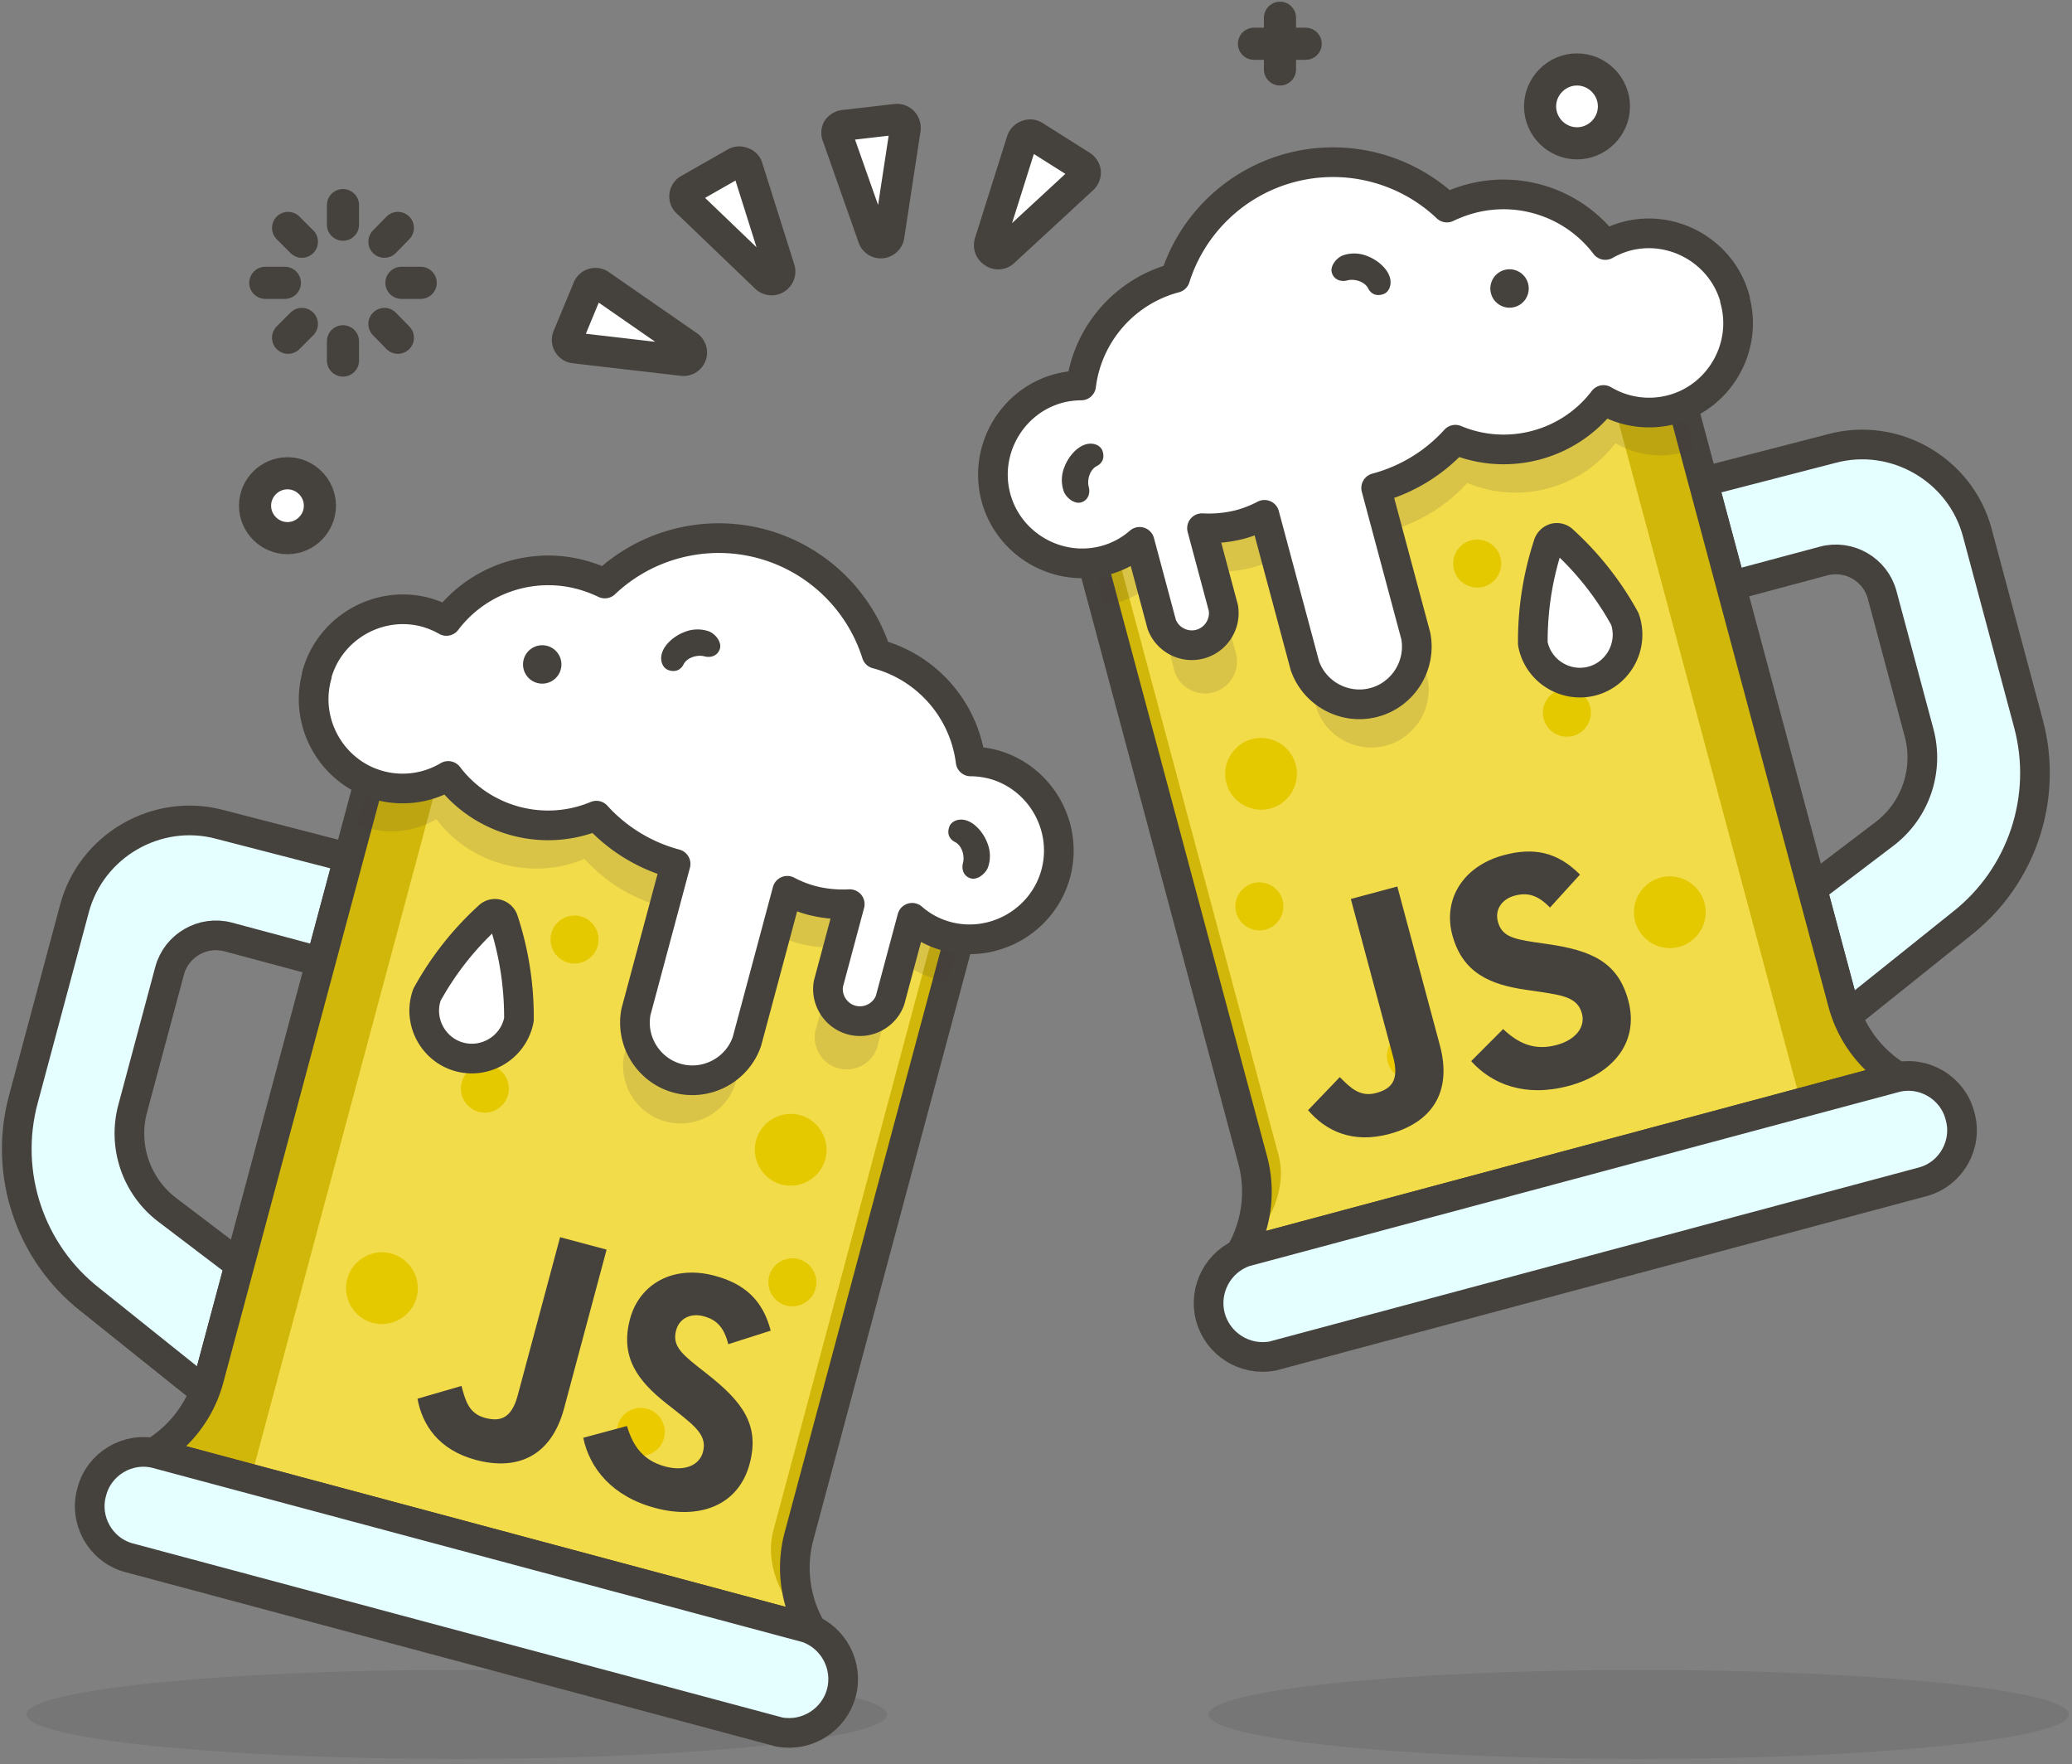<svg xmlns="http://www.w3.org/2000/svg" xml:space="preserve" fill-rule="evenodd" stroke-linecap="round" stroke-linejoin="round" clip-rule="evenodd" viewBox="0 0 1459 1242">
  <rect x="0" y="0" width="1459" height="1242" fill="#808080" stroke="none"/>
  <path fill="#e5feff" fill-rule="nonzero" stroke="#45413c" stroke-width="20.89" d="m1199.29 339.171 19.63 73.259 65.186-17.467c17.825-4.776 36.423 5.962 41.199 23.786l.053.202 25.903 96.669c7.198 26.428-2.376 54.73-24.14 71.36l-51.043 38.768 24.01 89.606 81.212-65.022c42.442-33.201 61.019-88.832 47.044-140.874l-36.068-134.61c-11.867-44.285-58.072-70.962-102.357-59.096l-90.629 23.419Z"/>
  <path fill="#d1b709" fill-rule="nonzero" d="M1337.65 757.852 873.476 882.227a86.32 86.32 0 0 0 8.9-64.464L764.328 377.201l415.334-111.288 118.048 440.561a87.16 87.16 0 0 0 40.21 52.387l-.27-1.009Z"/>
  <path fill="#f3dc49" fill-rule="nonzero" d="m1134.58 277.993-352.408 94.428L900.22 812.982c5.914 22.097-3.614 47.385-26.471 70.254l394.669-105.752-133.838-499.491Z"/>
  <path fill="#45413c" fill-opacity=".15" fill-rule="nonzero" d="M851.025 1207.03c0 17.192 136.758 31.34 302.954 31.34s302.954-14.148 302.954-31.34c0-17.193-136.758-31.34-302.954-31.34s-302.954 14.147-302.954 31.34Z"/>
  <path fill="none" stroke="#45413c" stroke-width="20.89" d="M1337.65 757.852 873.476 882.227a86.32 86.32 0 0 0 8.9-64.464L764.328 377.201l415.334-111.288 118.048 440.561a87.16 87.16 0 0 0 40.21 52.387l-.27-1.009Z"/>
  <path fill="#e4c900" fill-rule="nonzero" d="M863.553 551.345c3.59 13.396 17.567 21.466 30.963 17.876 13.396-3.589 21.466-17.567 17.876-30.963-3.589-13.396-17.566-21.466-30.962-17.876-13.396 3.589-21.466 17.566-17.877 30.963ZM1023.83 401.156c2.402 8.968 11.759 14.37 20.727 11.967 8.967-2.403 14.369-11.759 11.967-20.727-2.403-8.968-11.76-14.37-20.728-11.967-8.967 2.403-14.369 11.76-11.966 20.727Z"/>
  <path fill="#45413c" fill-opacity=".15" fill-rule="nonzero" d="M777.578 426.646a68.413 68.413 0 0 0 8.678-2.326 60.79 60.79 0 0 0 24.412-13.03l15.574 58.123c.119.714.273 1.422.461 2.122 3.203 11.957 15.679 19.159 27.636 15.956 11.957-3.204 19.159-15.68 15.956-27.637a22.811 22.811 0 0 0-.663-2.068l-14.871-55.499a88.79 88.79 0 0 0 27.17-2.737 83.55 83.55 0 0 0 16.815-6.669l28.444 106.155c6.923 19.974 28.369 31.35 48.79 25.879 20.42-5.472 33.305-26.047 29.313-46.807l-27.904-104.136a115.34 115.34 0 0 0 55.786-33.983c36.966 15.52 80.085 3.966 104.338-27.957a62.705 62.705 0 0 0 48.001 6.389 48.637 48.637 0 0 0 7.669-2.055l-13.519-50.453L764.33 377.201l13.248 49.445Z"/>
  <path fill="#fff" fill-rule="nonzero" stroke="#45413c" stroke-width="20.89" d="M1221.76 210.722c-8.899-33.213-43.553-53.221-76.767-44.321a64.384 64.384 0 0 0-14.595 6.073c-22.094-29.178-59.904-42.066-95.219-32.455a95.67 95.67 0 0 0-16.318 6.102c-29.388-27.837-71.247-38.447-110.348-27.97-38.426 10.296-69.024 39.575-81.001 77.512-35.389 9.334-61.69 39.401-66.233 75.717a64.33 64.33 0 0 0-15.677 2.037c-33.214 8.9-53.221 43.554-44.322 76.767 8.9 33.214 43.554 53.222 76.767 44.322a60.79 60.79 0 0 0 24.412-13.03l15.574 58.122c4.052 10.83 15.806 16.881 26.974 13.888 11.169-2.992 18.322-14.11 16.416-25.514l-15.033-56.104a88.821 88.821 0 0 0 27.17-2.738 83.55 83.55 0 0 0 16.815-6.669l28.444 106.155c6.923 19.975 28.369 31.35 48.789 25.879 20.42-5.472 33.306-26.047 29.313-46.807l-27.903-104.136a115.344 115.344 0 0 0 55.786-33.983c36.966 15.52 80.085 3.966 104.338-27.957a62.7 62.7 0 0 0 48.302 6.695c33.214-8.899 53.221-43.553 44.322-76.767a58.68 58.68 0 0 0-.154-.562l.148-.256Z"/>
  <path fill="#e4c900" fill-rule="nonzero" d="M1151.39 648.777c3.59 13.396 17.567 21.466 30.963 17.876 13.396-3.589 21.466-17.566 17.877-30.962-3.59-13.397-17.567-21.466-30.963-17.877-13.396 3.59-21.466 17.567-17.877 30.963Z"/>
  <path fill="#ebcb00" fill-rule="nonzero" d="M977.191 747.799c2.403 8.967 11.759 14.37 20.727 11.967 8.968-2.403 14.37-11.76 11.967-20.728-2.403-8.967-11.76-14.369-20.727-11.966-8.968 2.403-14.37 11.759-11.967 20.727Z"/>
  <path fill="#e4c900" fill-rule="nonzero" d="M870.459 642.505c2.403 8.968 11.76 14.37 20.727 11.967 8.968-2.403 14.37-11.759 11.967-20.727-2.403-8.968-11.759-14.37-20.727-11.967-8.968 2.403-14.37 11.759-11.967 20.727ZM1086.99 506.114c2.403 8.968 11.76 14.37 20.727 11.967 8.968-2.403 14.37-11.759 11.967-20.727-2.403-8.968-11.759-14.37-20.727-11.967-8.968 2.403-14.37 11.76-11.967 20.727Z"/>
  <path fill="#fff" fill-rule="nonzero" stroke="#45413c" stroke-width="20.89" d="M1144.12 435.719c.296.834.558 1.678.787 2.532 4.776 17.825-5.961 36.422-23.786 41.198-17.825 4.777-36.422-5.961-41.198-23.785a33.664 33.664 0 0 1-.585-2.586 218.349 218.349 0 0 1 10.791-69.513 6.698 6.698 0 0 1 4.584-4.69 6.277 6.277 0 0 1 6.113 1.823 212.932 212.932 0 0 1 43.294 55.021Z"/>
  <path fill="#e5feff" fill-rule="nonzero" stroke="#45413c" stroke-width="20.89" d="M1380.13 785.62c5.626 19.653-5.852 40.465-25.476 46.193L896.131 954.674c-19.452 3.694-38.7-8.391-43.824-27.516-5.125-19.125 5.502-39.215 24.194-45.743l458.523-122.86c19.782-4.831 40.06 7.337 45.106 27.065Z"/>
  <g fill="#45413c" fill-rule="nonzero">
    <path d="M978.23 798.364c29-7.771 44.744-28.533 35.657-62.445l-29.954-111.792-32.743 8.773 29.829 111.324c4.387 16.372-1.267 22.399-12.025 25.281-11.226 3.008-17.972-3.456-25.561-11.199l-22.338 23.282c12.105 14.303 30.941 23.794 57.135 16.776ZM1104.52 764.524c31.105-8.335 49.935-30.676 42.039-60.144-7.332-27.364-26.26-35.326-57.287-39.797l-9.126-1.314c-15.662-2.321-22.808-4.668-25.44-14.49-2.13-7.952 2.321-15.662 11.91-18.232 9.355-2.506 16.501-.16 24.809 8.393l21.105-23.202c-15.834-16.061-32.745-19.3-53.559-13.723-29.235 7.833-42.931 31.556-36.351 56.113 7.144 26.662 26.197 35.092 52.513 38.82l9.126 1.314c16.722 2.538 26.675 4.133 29.683 15.359 2.507 9.355-4.329 18.456-17.894 22.09-16.137 4.324-27.515-1.651-37.601-11.231l-22.526 22.58c14.665 16.374 38.195 25.61 68.599 17.464Z"/>
  </g>
  <path fill="#44403b" fill-rule="nonzero" d="M973.863 207.158c4.366-1.42 6.205-6.681 4.898-11.556-1.873-6.993-9.393-12.825-15.827-15.246a24.19 24.19 0 0 0-16.463-.835c-4.875 1.306-9.996 7.446-8.69 12.322 1.306 4.875 6.106 6.858 10.981 5.551 4.722-1.265 11.659.624 14.37 5.144 2.306 4.878 6.365 6.039 10.731 4.62ZM776.397 317.663c-1.419-4.366-6.68-6.204-11.555-4.898-6.993 1.874-12.825 9.394-15.246 15.827a24.183 24.183 0 0 0-.835 16.463c1.306 4.875 7.446 9.996 12.321 8.69 4.876-1.306 6.858-6.106 5.552-10.981-1.265-4.721.624-11.659 5.144-14.369 4.878-2.307 6.039-6.366 4.619-10.732Z"/>
  <path fill="#45413c" d="M1059.44 190.043c7.211-1.932 14.633 2.354 16.565 9.564 1.932 7.21-2.353 14.633-9.564 16.565-7.21 1.932-14.632-2.354-16.564-9.564-1.932-7.21 2.353-14.633 9.563-16.565Z"/>
  <g>
    <path fill="#e5feff" fill-rule="nonzero" stroke="#45413c" stroke-width="20.89" d="m245.45 603.847-19.629 73.259-65.187-17.467c-17.825-4.776-36.422 5.961-41.199 23.786l-.053.202-25.902 96.669c-7.199 26.428 2.375 54.73 24.14 71.36l51.042 38.768-24.01 89.606-81.212-65.022c-42.441-33.201-61.019-88.832-47.044-140.874l36.069-134.61c11.866-44.285 58.071-70.962 102.356-59.096l90.629 23.419Z"/>
    <path fill="#d1b709" fill-rule="nonzero" d="m107.092 1022.53 464.174 124.375a86.321 86.321 0 0 1-8.9-64.465l118.048-440.561L265.08 530.591 147.032 971.152a87.16 87.16 0 0 1-40.21 52.387l.27-1.009Z"/>
    <path fill="#f3dc49" fill-rule="nonzero" d="m310.165 542.669 352.408 94.428-118.048 440.561c-5.914 22.097 3.614 47.385 26.471 70.254L176.327 1042.16l133.838-499.491Z"/>
    <path fill="#45413c" fill-opacity=".15" fill-rule="nonzero" d="M624.587 1207.03c0 17.192-136.758 31.34-302.954 31.34-166.195 0-302.954-14.148-302.954-31.34 0-17.193 136.759-31.34 302.954-31.34 166.196 0 302.954 14.147 302.954 31.34Z"/>
    <path fill="none" stroke="#45413c" stroke-width="20.89" d="m107.092 1022.53 464.174 124.375a86.321 86.321 0 0 1-8.9-64.465l118.048-440.561L265.08 530.591 147.032 971.152a87.16 87.16 0 0 1-40.21 52.387l.27-1.009Z"/>
    <path fill="#e4c900" fill-rule="nonzero" d="M581.191 816.021c-3.59 13.396-17.567 21.465-30.963 17.876-13.396-3.59-21.466-17.567-17.876-30.963 3.589-13.396 17.566-21.466 30.962-17.876 13.397 3.589 21.466 17.566 17.877 30.963ZM420.92 665.832c-2.403 8.968-11.76 14.37-20.728 11.967-8.967-2.403-14.369-11.759-11.966-20.727 2.402-8.968 11.759-14.37 20.727-11.967 8.967 2.403 14.369 11.76 11.967 20.727Z"/>
    <path fill="#45413c" fill-opacity=".15" fill-rule="nonzero" d="M667.166 691.322a68.581 68.581 0 0 1-8.678-2.326 60.79 60.79 0 0 1-24.412-13.03l-15.574 58.123a22.65 22.65 0 0 1-.46 2.122c-3.204 11.957-15.68 19.159-27.637 15.955-11.957-3.203-19.159-15.679-15.955-27.636.187-.699.408-1.389.662-2.068l14.871-55.499a88.79 88.79 0 0 1-27.17-2.737 83.55 83.55 0 0 1-16.815-6.669l-28.444 106.155c-6.923 19.974-28.369 31.35-48.789 25.879-20.421-5.472-33.306-26.047-29.314-46.807l27.904-104.136a115.344 115.344 0 0 1-55.786-33.983c-36.966 15.52-80.085 3.966-104.338-27.957a62.704 62.704 0 0 1-48.001 6.389 48.637 48.637 0 0 1-7.669-2.055l13.519-50.453 415.334 111.288-13.248 49.445Z"/>
    <path fill="#fff" fill-rule="nonzero" stroke="#45413c" stroke-width="20.89" d="M222.98 475.398c8.9-33.214 43.554-53.221 76.767-44.321a64.391 64.391 0 0 1 14.596 6.073c22.093-29.178 59.903-42.066 95.218-32.455a95.67 95.67 0 0 1 16.318 6.102c29.389-27.837 71.247-38.447 110.348-27.97 38.427 10.296 69.024 39.575 81.001 77.512 35.389 9.334 61.69 39.4 66.234 75.717a64.328 64.328 0 0 1 15.676 2.037c33.214 8.9 53.222 43.554 44.322 76.767-8.9 33.214-43.554 53.222-76.767 44.322a60.81 60.81 0 0 1-24.412-13.03l-15.574 58.122c-4.052 10.829-15.805 16.881-26.974 13.888-11.168-2.992-18.321-14.11-16.416-25.514l15.033-56.105a88.796 88.796 0 0 1-27.17-2.737 83.573 83.573 0 0 1-16.815-6.669l-28.444 106.155c-6.923 19.974-28.369 31.35-48.789 25.879-20.42-5.472-33.306-26.047-29.313-46.807l27.903-104.136a115.349 115.349 0 0 1-55.786-33.983c-36.965 15.52-80.084 3.966-104.338-27.957a62.704 62.704 0 0 1-48.302 6.695c-33.214-8.899-53.221-43.553-44.322-76.767l.154-.562-.148-.256Z"/>
    <path fill="#e4c900" fill-rule="nonzero" d="M293.356 913.453c-3.59 13.396-17.567 21.466-30.963 17.876-13.396-3.589-21.466-17.566-17.876-30.962 3.589-13.397 17.566-21.466 30.962-17.877 13.397 3.59 21.466 17.567 17.877 30.963Z"/>
    <path fill="#ebcb00" fill-rule="nonzero" d="M467.553 1012.48c-2.403 8.967-11.759 14.369-20.727 11.967-8.968-2.403-14.37-11.76-11.967-20.728 2.403-8.967 11.76-14.369 20.727-11.966 8.968 2.402 14.37 11.759 11.967 20.727Z"/>
    <path fill="#e4c900" fill-rule="nonzero" d="M574.285 907.181c-2.403 8.968-11.759 14.37-20.727 11.967-8.968-2.403-14.37-11.76-11.967-20.727 2.403-8.968 11.76-14.37 20.727-11.967 8.968 2.403 14.37 11.759 11.967 20.727ZM357.755 770.79c-2.403 8.968-11.76 14.37-20.727 11.967-8.968-2.403-14.37-11.759-11.967-20.727 2.403-8.968 11.759-14.37 20.727-11.967 8.968 2.403 14.37 11.76 11.967 20.727Z"/>
    <path fill="#fff" fill-rule="nonzero" stroke="#45413c" stroke-width="20.89" d="M300.629 700.395a33.53 33.53 0 0 0-.787 2.532c-4.776 17.825 5.961 36.422 23.786 41.198 17.825 4.777 36.422-5.961 41.198-23.785.229-.854.424-1.717.585-2.586a218.36 218.36 0 0 0-10.791-69.514 6.694 6.694 0 0 0-4.584-4.689 6.275 6.275 0 0 0-6.112 1.823 212.915 212.915 0 0 0-43.295 55.021Z"/>
    <path fill="#e5feff" fill-rule="nonzero" stroke="#45413c" stroke-width="20.89" d="M64.611 1050.3c-5.627 19.653 5.851 40.465 25.475 46.193l458.523 122.861c19.452 3.694 38.7-8.392 43.825-27.516 5.124-19.125-5.502-39.216-24.195-45.743l-458.523-122.86c-19.782-4.831-40.06 7.336-45.105 27.065Z"/>
    <g fill="#45413c" fill-rule="nonzero">
      <path d="M335.077 1027.82c29 7.771 53.015-2.338 62.102-36.25l29.955-111.792-32.743-8.773-29.829 111.324c-4.387 16.371-12.297 18.763-23.055 15.881-11.226-3.008-13.836-11.979-16.537-22.479l-30.985 8.993c3.331 18.439 14.898 36.077 41.092 43.096ZM461.369 1061.66c31.105 8.335 58.583-1.599 66.479-31.067 7.332-27.363-5.079-43.723-29.714-63.108l-7.246-5.702c-12.403-9.84-17.419-15.446-14.787-25.268 2.131-7.952 9.841-12.403 19.43-9.834 9.355 2.507 14.37 8.112 17.289 19.672l29.879-9.54c-5.683-21.827-18.708-33.087-39.523-38.665-29.234-7.833-52.957 5.864-59.537 30.42-7.144 26.662 5.141 43.49 26.068 59.876l7.246 5.701c13.213 10.559 21.035 16.917 18.027 28.143-2.507 9.354-12.977 13.818-26.542 10.184-16.137-4.324-23.003-15.188-26.948-28.528l-30.798 8.292c4.513 21.513 20.273 41.277 50.677 49.424Z"/>
    </g>
    <path fill="#44403b" fill-rule="nonzero" d="M470.881 471.834c-4.366-1.42-6.204-6.681-4.898-11.556 1.874-6.993 9.394-12.825 15.827-15.246a24.19 24.19 0 0 1 16.463-.835c4.875 1.306 9.996 7.446 8.69 12.322-1.306 4.875-6.106 6.858-10.981 5.551-4.721-1.265-11.659.624-14.37 5.144-2.306 4.878-6.365 6.039-10.731 4.62ZM668.347 582.339c1.42-4.366 6.68-6.205 11.555-4.898 6.993 1.874 12.826 9.393 15.246 15.827a24.19 24.19 0 0 1 .836 16.463c-1.307 4.875-7.447 9.996-12.322 8.69-4.875-1.306-6.858-6.106-5.552-10.981 1.265-4.721-.623-11.659-5.144-14.37-4.878-2.306-6.039-6.365-4.619-10.731Z"/>
    <path fill="#45413c" d="M385.306 454.719c-7.21-1.932-14.633 2.354-16.565 9.564-1.932 7.21 2.353 14.633 9.564 16.565 7.21 1.932 14.633-2.354 16.565-9.564 1.932-7.21-2.354-14.633-9.564-16.565Z"/>
  </g>
  <g fill="#fff" fill-rule="nonzero" stroke="#45413c" stroke-linecap="butt" stroke-width="21.71">
    <path d="M631.127 83.982a5.885 5.885 0 0 1 4.748 1.809 6.56 6.56 0 0 1 1.582 4.974l-11.531 75.518a5.892 5.892 0 0 1-5.2 4.748 5.67 5.67 0 0 1-5.879-3.844L589.75 95.966a5.66 5.66 0 0 1 0-4.975 6.338 6.338 0 0 1 4.296-2.713l37.081-4.296ZM761.586 116.767a6.334 6.334 0 0 1 2.714 4.07 6.11 6.11 0 0 1-1.809 4.974l-56.073 51.777a5.667 5.667 0 0 1-7.009 0 5.893 5.893 0 0 1-2.487-6.783l22.61-71.674a5.884 5.884 0 0 1 3.391-3.618 5.43 5.43 0 0 1 4.974 0l33.689 21.254ZM484.388 133.724a5.653 5.653 0 0 0 0 9.044l55.168 52.908a5.882 5.882 0 0 0 3.781 1.377c3.225 0 5.879-2.653 5.879-5.878 0-.464-.055-.927-.164-1.378l-22.61-71.674a4.978 4.978 0 0 0-3.391-3.617 5.657 5.657 0 0 0-4.974 0l-33.689 19.218ZM399.826 237.278a5.663 5.663 0 0 0-.388 2.059c0 2.906 2.242 5.363 5.136 5.629l75.97 8.817a5.668 5.668 0 0 0 6.105-3.617c.95-2.502 0-5.352-2.261-6.783l-61.952-42.959a5.65 5.65 0 0 0-8.365 2.487l-14.245 34.367Z"/>
  </g>
  <g fill="none" stroke="#45413c" stroke-width="22.61">
    <path d="M901.295 48.902V12.5M882.981 30.814h36.402"/>
  </g>
  <path fill="#fff" fill-rule="nonzero" stroke="#45413c" stroke-width="22.61" d="M1084.45 74.904c0 14.264 11.737 26.001 26.001 26.001 14.264 0 26.002-11.737 26.002-26.001 0-14.264-11.738-26.002-26.002-26.002s-26.001 11.738-26.001 26.002ZM179.589 356.025c0 12.528 10.309 22.837 22.836 22.837 12.528 0 22.836-10.309 22.836-22.837 0-12.527-10.308-22.836-22.836-22.836-12.527 0-22.836 10.309-22.836 22.836Z"/>
  <g fill="none" stroke="#45413c" stroke-width="22.61">
    <path d="M241.513 158.201v-13.792M270.68 170.184l9.496-9.722M282.664 199.125h13.566M270.68 228.066l9.496 9.722M241.513 240.275v13.566M212.573 228.066l-9.723 9.722M200.589 199.125h-13.792M212.573 170.184l-9.723-9.722"/>
  </g>
</svg>
